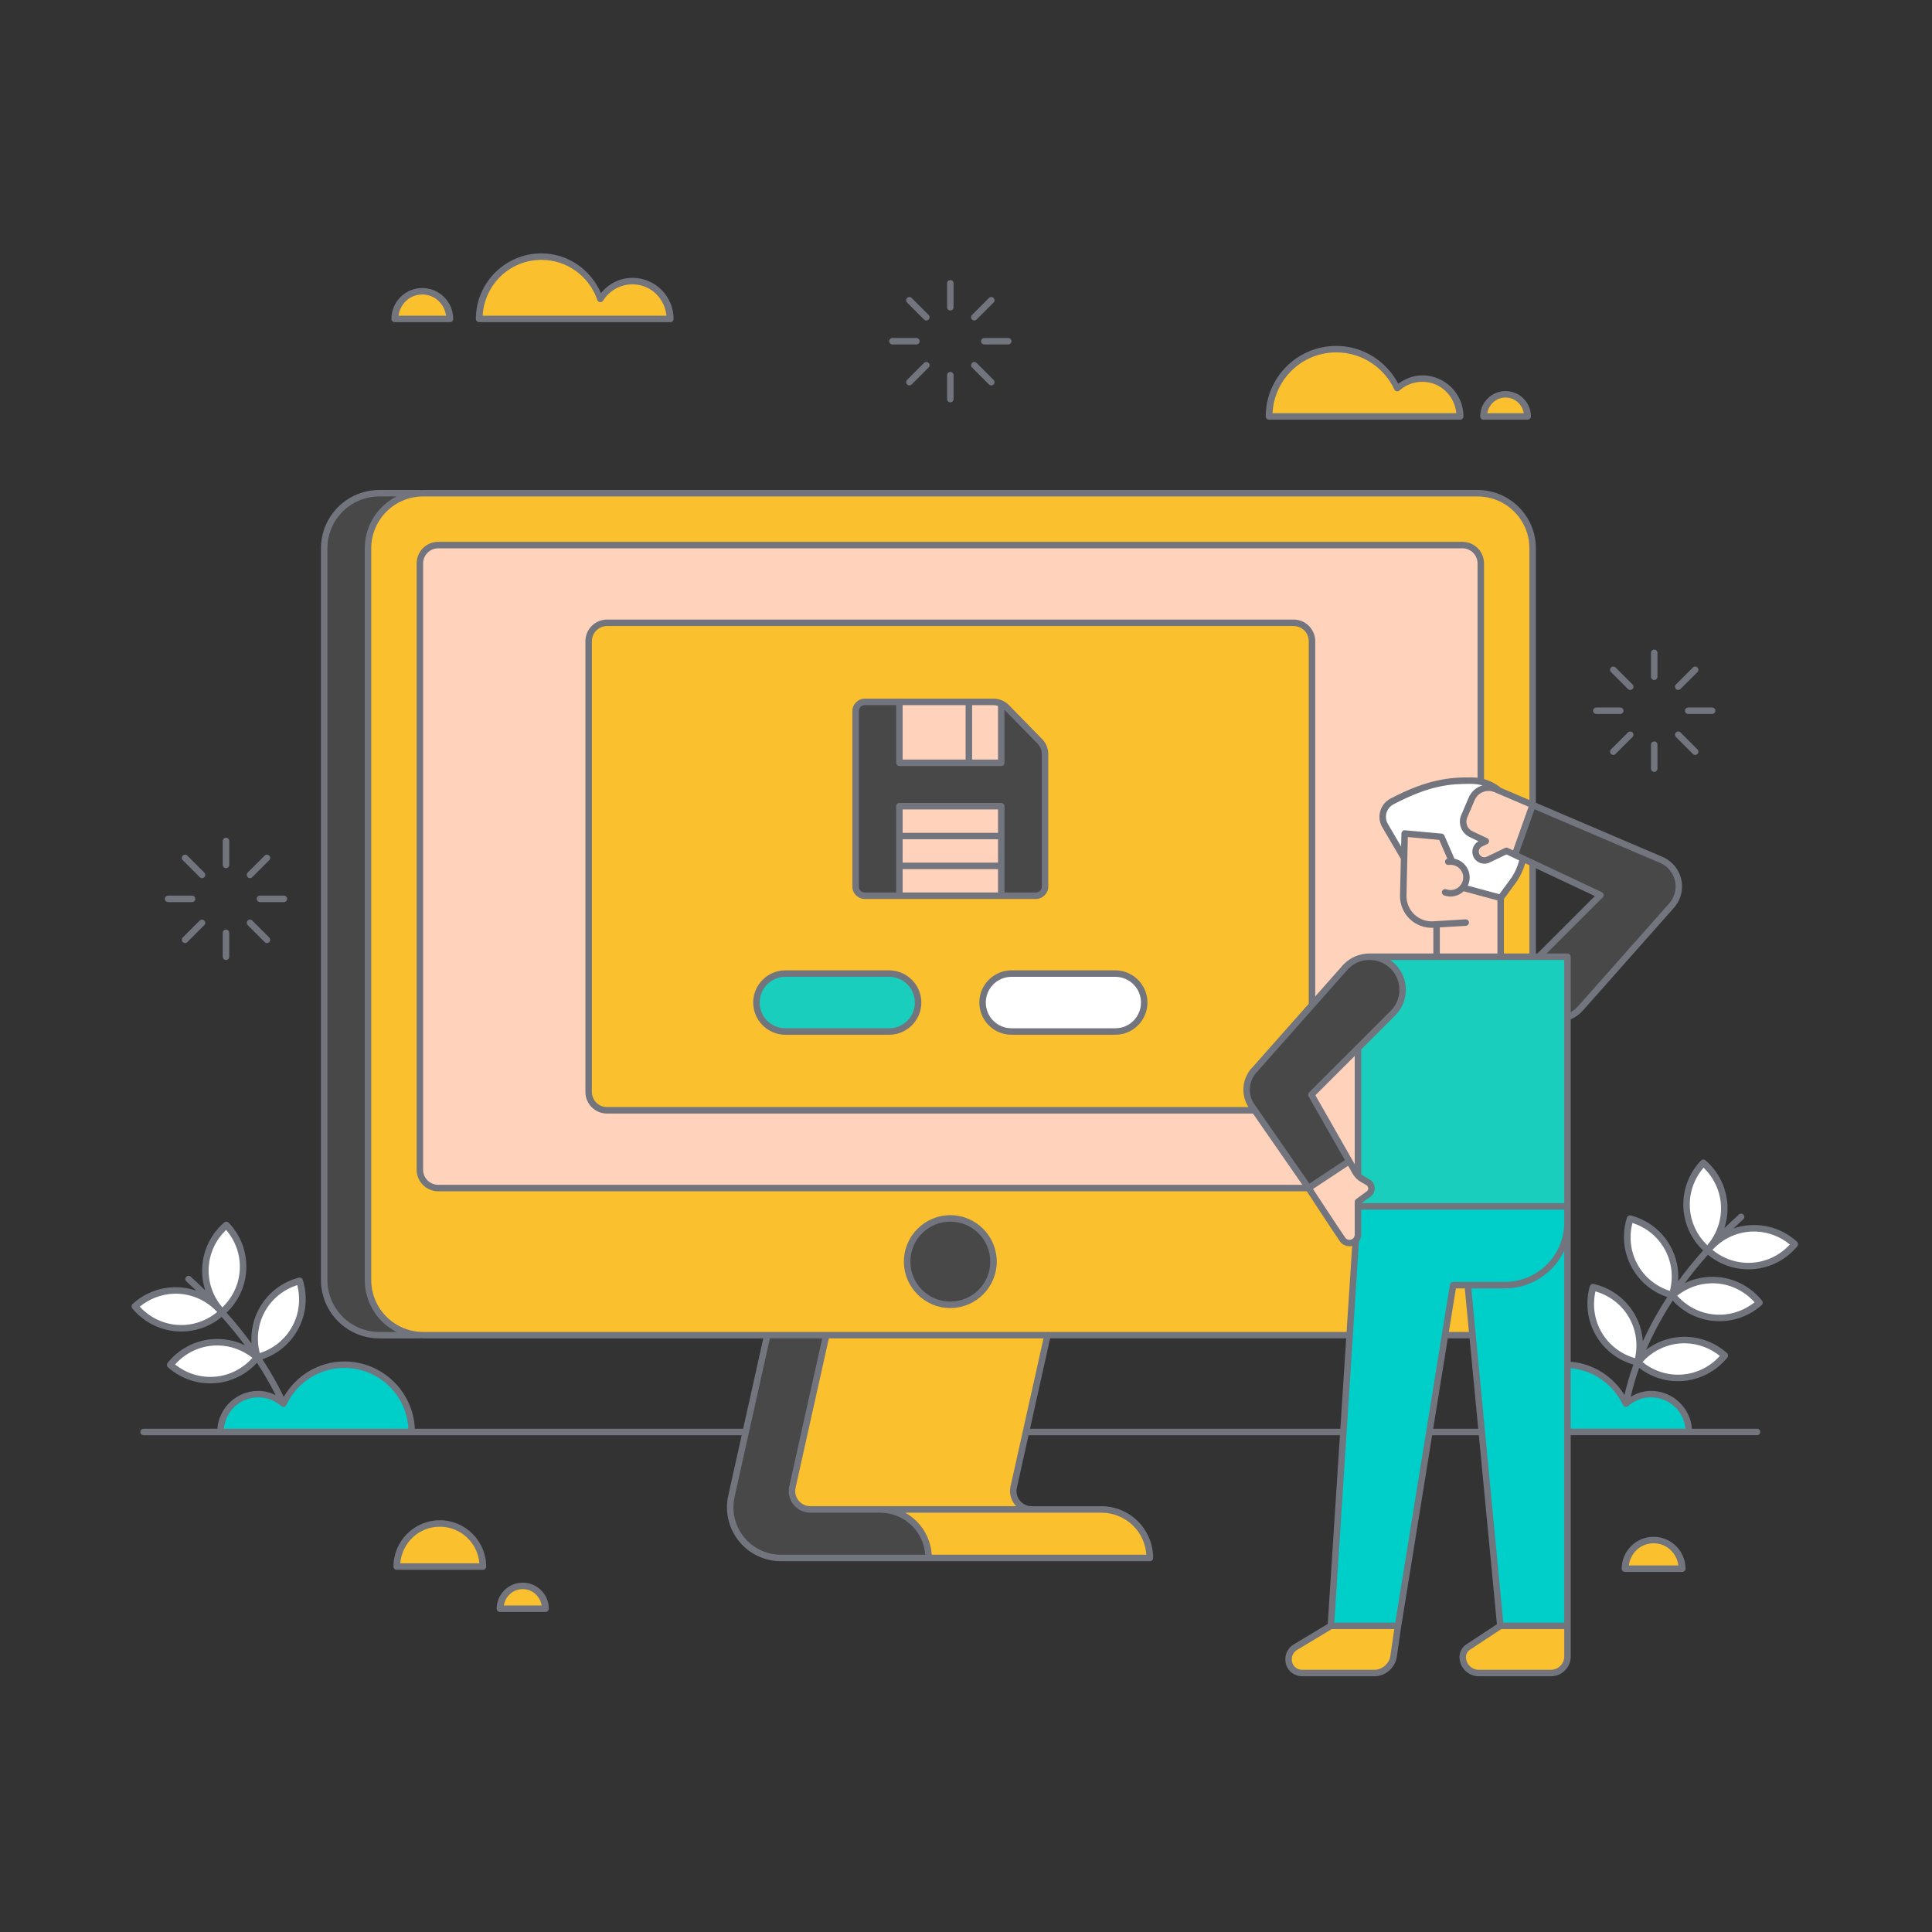 <?xml version="1.0" standalone="no"?>
<svg version="1.1" id="Layer_1_99_" xmlns="http://www.w3.org/2000/svg" xmlns:xlink="http://www.w3.org/1999/xlink" x="0px" y="0px" viewBox="0 0 595.276 595.276" enable-background="new 0 0 595.276 595.276" xml:space="preserve">
<rect x="0" y="0" width="595.276" height="595.276" fill="#333333" stroke="none"/>
<path id="color_x5F_7" fill-rule="evenodd" clip-rule="evenodd" fill="#ffffff" d="M67.252,414.055
	c4.259,0.073,8.194,1.664,11.29,4.258c-2.984,3.523-7.271,5.94-12.231,6.364c-4.96,0.423-9.593-1.233-13.132-4.197
	c2.984-3.522,7.269-5.94,12.229-6.363C66.029,414.064,66.644,414.044,67.252,414.055z M519.417,413.388
	c4.257,0.099,8.183,1.716,11.263,4.329c-3.006,3.504-7.307,5.896-12.27,6.289c-4.962,0.394-9.585-1.291-13.105-4.277
	c3.005-3.503,7.306-5.896,12.268-6.288C518.194,413.391,518.809,413.374,519.417,413.388L519.417,413.388z M491.19,397.234
	c4.469,1.158,8.509,3.966,11.045,8.25c2.537,4.283,3.058,9.176,1.926,13.651c-4.469-1.159-8.508-3.968-11.045-8.252
	C490.579,406.6,490.057,401.707,491.19,397.234z M91.954,395.289c1.271,4.438,0.899,9.346-1.504,13.705
	c-2.403,4.361-6.353,7.292-10.784,8.588c-1.27-4.438-0.901-9.344,1.502-13.704C83.571,399.519,87.524,396.585,91.954,395.289z
	 M53.517,398.114c0.608-0.021,1.223-0.01,1.843,0.033c4.678,0.322,8.771,2.435,11.776,5.579c0.181,0.196,0.369,0.394,0.547,0.589
	c-3.489,3.017-8.09,4.747-13.052,4.405c-4.966-0.342-9.291-2.691-12.333-6.163C45.352,399.914,49.26,398.258,53.517,398.114
	L53.517,398.114z M527.3,394.895c0.608-0.01,1.223,0.009,1.844,0.063c4.96,0.423,9.247,2.842,12.231,6.363
	c-3.539,2.964-8.171,4.621-13.133,4.198c-4.959-0.424-9.247-2.844-12.231-6.365C519.108,396.56,523.042,394.968,527.3,394.895z
	 M69.7,378.175c3.095,3.425,4.923,7.992,4.685,12.964c-0.237,4.973-2.492,9.348-5.899,12.462c-3.096-3.425-4.925-7.992-4.687-12.964
	C64.035,385.693,66.265,381.341,69.7,378.175z M502.6,376.131c4.43,1.296,8.381,4.228,10.784,8.588
	c2.402,4.36,2.774,9.266,1.503,13.703c-4.43-1.294-8.381-4.227-10.783-8.587C501.701,385.475,501.33,380.568,502.6,376.131
	L502.6,376.131z M541.039,378.953c4.257,0.144,8.165,1.801,11.218,4.446c-3.041,3.473-7.368,5.819-12.334,6.161
	c-4.962,0.343-9.565-1.385-13.053-4.403c0.134-0.147,0.273-0.294,0.409-0.44c3.015-3.227,7.166-5.402,11.917-5.73
	C539.816,378.944,540.431,378.933,541.039,378.953L541.039,378.953L541.039,378.953z M524.854,359.016
	c3.406,3.114,5.662,7.487,5.899,12.46c0.237,4.972-1.59,9.54-4.685,12.964c-3.407-3.113-5.663-7.487-5.901-12.459
	C519.929,367.011,521.759,362.441,524.854,359.016L524.854,359.016z M343.627,317.327h-31.961c-4.658,0-8.426-3.767-8.426-8.425
	v-0.004c0-4.658,3.767-8.424,8.426-8.424h31.961c4.657,0,8.423,3.765,8.423,8.424v0.004
	C352.05,313.56,348.284,317.327,343.627,317.327z M453.467,241.025c1.893,0.006,3.704,0.429,5.34,1.189
	c-0.045-0.001-0.09-0.008-0.135-0.008c-2.401-0.007-4.692,1.398-5.692,3.741c-0.758,1.775-1.59,3.723-2.29,5.362
	c-1.002,2.344,0.037,5.073,2.343,6.159l3.609,1.699l-0.686,0.33c-1.599,0.77-2.278,2.707-1.51,4.306
	c0.769,1.6,2.706,2.277,4.305,1.508l5.413-2.601l2.355,1.109c0.011,0.006,0.023,0.012,0.035,0.017l2.1,0.989
	c-0.523,2.284-1.493,4.487-2.943,6.457c-1.952,2.653-3.365,4.571-3.533,4.799l-10.665-2.878c0.193-0.308,0.358-0.639,0.488-0.993
	c1.025-2.786-0.41-5.892-3.196-6.918c-0.336-0.124-0.675-0.201-1.016-0.256l-3.211-7.393c-0.073-0.168-0.232-0.283-0.413-0.299
	l-11.324-1.032c-0.017-0.002-0.034-0.002-0.051-0.002c-0.268,0.003-0.487,0.221-0.493,0.487c0,0-0.094,4.187-0.131,5.806
	c-0.78-1.332-2.837-4.844-4.974-8.494c-0.672-1.147-0.842-2.519-0.47-3.794c0.373-1.277,1.252-2.344,2.435-2.951
	c0-0.001,0.001-0.001,0.002-0.002c11.413-5.964,17.716-6.377,24.307-6.338l0,0L453.467,241.025L453.467,241.025z"></path>
<path id="color_x5F_6" fill-rule="evenodd" clip-rule="evenodd" fill="#1ACEBD" d="M482.465,371.19h-63.559v-0.653
	c0.193-0.142,1.585-1.157,3.066-2.236c0.727-0.53,1.139-1.394,1.091-2.294c-0.047-0.9-0.547-1.715-1.326-2.165
	c-0.614-0.354-1.232-0.711-1.754-1.012c-0.396-0.229-0.757-0.508-1.077-0.829v-38.848l10.623-10.624
	c4.169-4.168,4.169-10.952,0-15.12c-0.891-0.892-1.907-1.582-3.07-2.13h16.094c0.053,0.009,0.108,0.009,0.162,0h19.583
	c0.054,0.009,0.108,0.009,0.162,0h9.691c0.054,0.009,0.109,0.009,0.162,0h1.703c0.057,0.01,0.114,0.01,0.17,0h8.279L482.465,371.19
	L482.465,371.19z M273.954,317.327h-31.961c-4.659,0-8.426-3.767-8.426-8.425v-0.004c0-4.658,3.766-8.424,8.426-8.424h31.961
	c4.658,0,8.423,3.765,8.423,8.424v0.004C282.377,313.56,278.612,317.327,273.954,317.327z"></path>
<path id="color_x5F_5" fill-rule="evenodd" clip-rule="evenodd" fill="#FFD2BB" d="M415.547,358.488l1.666,2.92
	c0.212,0.372,0.47,0.708,0.751,1.026c0.037,0.072,0.09,0.133,0.155,0.18c0.402,0.42,0.858,0.787,1.365,1.081
	c0.52,0.301,1.139,0.657,1.754,1.013c0.487,0.281,0.8,0.789,0.829,1.351c0.03,0.563-0.226,1.102-0.681,1.434
	c-1.581,1.153-3.273,2.385-3.273,2.385c-0.129,0.094-0.205,0.245-0.205,0.405v1.326c-0.009,0.053-0.009,0.108,0,0.162v8.618
	c0,0.93-0.604,1.746-1.492,2.021c-0.891,0.274-1.85-0.062-2.372-0.831c-2.802-4.115-9.701-14.667-10.17-15.383L415.547,358.488
	L415.547,358.488z M402.228,365.553H135.027c-1.368,0-2.682-0.541-3.65-1.51c0,0,0-0.001,0-0.002
	c-0.969-0.968-1.512-2.279-1.512-3.65V173.605c0-1.368,0.542-2.68,1.512-3.65c0.968-0.968,2.281-1.511,3.65-1.511h315.561
	c1.37,0,2.684,0.543,3.653,1.511c0.968,0.97,1.511,2.281,1.511,3.65v66.623c-0.744-0.127-1.505-0.199-2.28-0.202
	c-6.639-0.039-13.244,0.425-24.776,6.451c-1.425,0.733-2.486,2.023-2.934,3.561c-0.447,1.539-0.243,3.195,0.567,4.578
	c2.489,4.251,5.712,9.754,5.792,9.892c-0.088,3.902-0.145,6.426-0.258,11.392c-0.058,2.591,0.973,5.088,2.839,6.885
	c1.867,1.797,4.4,2.732,6.985,2.575c0.001,0,0.002,0,0.002,0c0.262-0.016,0.191-0.012,0.445-0.027v8.946h-20.039
	c-0.024-0.001-0.048,0.001-0.072,0.004c-0.018,0-0.037-0.002-0.055-0.002c-2.738,0-5.475,1.043-7.559,3.127
	c-0.315,0.314-0.606,0.642-0.872,0.983l-8.792,9.929V197.557c0-1.635-0.651-3.203-1.807-4.358c-1.155-1.156-2.723-1.805-4.358-1.805
	H187.034c-1.633,0-3.2,0.649-4.356,1.805c-1.157,1.155-1.805,2.724-1.805,4.358v138.886c0,1.633,0.648,3.2,1.805,4.356
	c1.156,1.157,2.723,1.805,4.356,1.805h199.284L402.228,365.553L402.228,365.553z M417.908,324.151v36.464l-1.756-3.082
	c-0.001-0.001-0.001-0.003-0.002-0.004c-0.008-0.015-0.016-0.029-0.025-0.043l-11.453-20.101L417.908,324.151z M461.879,294.279
	h-18.746v-9.007c4.508-0.274,8.486-0.516,8.486-0.516c0.266-0.011,0.479-0.233,0.479-0.499c0-0.274-0.226-0.499-0.499-0.499
	c-0.014,0-0.027,0.001-0.041,0.002c0,0-4.02,0.243-8.883,0.538c-0.017-0.002-0.033-0.002-0.049-0.002
	c-0.034,0-0.067,0.004-0.1,0.011c-0.496,0.031-0.371,0.023-0.897,0.055c-2.308,0.14-4.569-0.692-6.234-2.296
	c-1.666-1.603-2.584-3.829-2.532-6.141c0.113-5.01,0.175-7.737,0.259-11.49c0-0.002,0-0.004,0-0.006
	c0.001-0.015,0.002-0.03,0.002-0.045c0-0.004,0-0.008,0-0.012l0.158-7.014l0,0l0,0l0,0l10.499,0.956l2.891,6.662
	c-0.166,0.009-0.331,0.017-0.494,0.041c-0.245,0.035-0.428,0.247-0.428,0.494c0,0.274,0.226,0.499,0.5,0.499
	c0.024,0,0.047-0.001,0.071-0.005c0.345-0.05,0.696-0.058,1.05-0.023c0.012,0.002,0.024,0.003,0.037,0.004h0.002
	c0.352,0.038,0.704,0.118,1.052,0.246c2.278,0.838,3.441,3.357,2.602,5.635c-0.838,2.278-3.356,3.441-5.634,2.603
	c-0.055-0.02-0.113-0.031-0.172-0.031c-0.275,0-0.5,0.226-0.5,0.5c0,0.209,0.131,0.397,0.328,0.468
	c2.074,0.764,4.326,0.159,5.764-1.349l11.032,2.976L461.879,294.279L461.879,294.279z M308.002,275.487h-30.387v-8.195h30.387
	V275.487z M308.002,266.293h-30.387v-8.197h30.387V266.293z M458.664,243.202c0.671,0.003,1.352,0.137,2.01,0.417
	c0.306,0.131,0.75,0.32,1.052,0.448c0,0.001,0.001,0.002,0.002,0.002c0.034,0.019,0.07,0.034,0.107,0.045
	c2.802,1.197,5.521,2.36,9.77,4.175l-5.125,14.406l-2.107-0.991c-0.136-0.065-0.294-0.065-0.428,0l-5.626,2.706
	c-1.112,0.534-2.436,0.071-2.971-1.042c-0.534-1.112-0.07-2.436,1.042-2.971l1.633-0.786c0.172-0.084,0.282-0.259,0.282-0.449
	c0-0.193-0.112-0.37-0.286-0.452l-4.559-2.147c-1.829-0.862-2.645-3.002-1.851-4.861c0.7-1.639,1.532-3.588,2.29-5.362
	c0.001,0,0.001,0,0.002,0C454.74,244.369,456.653,243.194,458.664,243.202L458.664,243.202L458.664,243.202z M308.002,257.097
	h-30.387v-8.195h30.387V257.097z M298.019,234.53h-20.403v-17.766h20.403V234.53z M308.002,234.53h-8.985v-17.766h7.1
	c0.652,0,1.289,0.128,1.885,0.362V234.53z"></path>
<path id="color_x5F_4" fill-rule="evenodd" clip-rule="evenodd" fill="#00CEC9" d="M430.326,500.444h-19.739l3.819-59.118
	c0.014-0.056,0.018-0.115,0.012-0.173l1.916-29.654c0.014-0.058,0.018-0.118,0.011-0.178l1.873-28.994
	c0.431-0.539,0.689-1.215,0.689-1.939v-8.201h63.559v4.475c0,10.397-8.418,18.813-18.814,18.813h-11.354
	c-0.024-0.004-0.049-0.006-0.074-0.006c-0.021,0.001-0.041,0.003-0.062,0.006h-4.433c-0.245,0-0.455,0.18-0.493,0.421l-2.479,15.335
	c-0.017,0.051-0.026,0.104-0.026,0.158l-4.797,29.657c-0.02,0.057-0.03,0.117-0.029,0.178L430.326,500.444L430.326,500.444z
	 M482.465,500.444h-19.743l-5.661-59.19c0,0,0-0.001,0-0.002c0.005-0.058-0.001-0.116-0.016-0.172l-2.838-29.669
	c0.003-0.05-0.002-0.101-0.014-0.15l-1.414-14.787h10.872c8.775,0,16.213-5.72,18.814-13.629l0,0v58.286
	c-0.008,0.054-0.008,0.109,0,0.162L482.465,500.444L482.465,500.444z M126.336,440.712H68.442
	c0.264-5.933,5.143-10.665,11.14-10.665c2.83,0,5.406,1.053,7.372,2.789c0.095,0.102,0.228,0.161,0.368,0.161
	c0.236,0,0.441-0.168,0.489-0.4c3.225-6.838,10.168-11.585,18.304-11.617C117.12,420.98,126.071,429.771,126.336,440.712z
	 M519.837,440.712h-36.372l-0.001-19.679c7.568,0.483,14.009,5.12,17.052,11.66c0.082,0.176,0.259,0.289,0.452,0.289
	c0.11,0,0.217-0.037,0.305-0.104c0.001-0.001,0.002-0.002,0.004-0.004c0.008-0.006,0.015-0.012,0.023-0.019
	c1.969-1.747,4.556-2.808,7.395-2.808C514.695,430.047,519.573,434.779,519.837,440.712z"></path>
<path id="color_x5F_3" fill-rule="evenodd" clip-rule="evenodd" fill="#484848" d="M253.956,411.882
	c-0.128,0.577-4.975,22.333-10.289,46.194c-0.406,1.825,0.036,3.736,1.206,5.195c1.169,1.458,2.937,2.308,4.806,2.308h21.49
	c3.832,0,7.51,1.523,10.22,4.233c2.593,2.593,4.082,6.071,4.208,9.722h-44.996c-4.585,0-8.925-2.08-11.794-5.659
	c-2.87-3.579-3.958-8.266-2.961-12.744c2.336-10.487,2.559-11.492,4.393-19.724c0.025-0.057,0.039-0.118,0.041-0.18
	c2.718-12.201,6.487-29.13,6.535-29.345L253.956,411.882L253.956,411.882z M124.611,410.883h-7.739
	c-4.373,0-8.566-1.738-11.658-4.83c-3.092-3.092-4.829-7.285-4.829-11.658V168.951c0-4.373,1.737-8.567,4.829-11.659
	c3.073-3.073,7.235-4.808,11.658-4.828h7.734c-2.458,0.859-4.722,2.246-6.598,4.121c-3.28,3.28-5.123,7.729-5.123,12.366v225.445
	c0,4.637,1.843,9.084,5.123,12.364C119.885,408.637,122.152,410.023,124.611,410.883z M292.81,375.914
	c7.077,0,12.802,5.727,12.802,12.805c0,7.077-5.725,12.804-12.802,12.804s-12.805-5.727-12.805-12.804
	C280.004,381.641,285.732,375.914,292.81,375.914z M421.969,295.274c2.481,0,4.962,0.947,6.855,2.841
	c3.786,3.785,3.786,9.922,0,13.707l-10.715,10.716c-0.039,0.029-0.073,0.063-0.102,0.101l-14.311,14.311
	c-0.158,0.159-0.192,0.405-0.082,0.599l11.437,20.07l-11.738,7.751l-16.288-23.497c-0.02-0.038-0.045-0.073-0.074-0.105
	l-0.634-0.915c-0.005-0.006-0.009-0.012-0.014-0.018c-2.576-3.395-2.176-8.113,0.761-11.036c0.008-0.007,0.016-0.015,0.023-0.023
	l17.487-19.752c0.032-0.028,0.06-0.06,0.084-0.095l9.648-10.899c0.007-0.008,0.014-0.016,0.02-0.024
	c0.241-0.309,0.503-0.607,0.788-0.891C417.007,296.221,419.489,295.274,421.969,295.274L421.969,295.274L421.969,295.274z
	 M472.524,248.682c16.372,6.993,39.134,16.717,39.134,16.717c4.272,1.824,6.254,6.762,4.431,11.034
	c-0.388,0.906-0.915,1.708-1.545,2.393c-0.002,0.003-0.004,0.005-0.006,0.008l-27.908,31.495c-0.911,1.029-1.996,1.801-3.166,2.345
	v-17.894c0-0.274-0.225-0.499-0.499-0.499h-7.647l18.15-18.134c0.094-0.094,0.147-0.221,0.147-0.354
	c0-0.194-0.113-0.371-0.288-0.452l-20.82-9.806c-0.043-0.028-0.089-0.049-0.137-0.063l-2.851-1.343
	c-0.043-0.03-0.091-0.052-0.142-0.067l-1.99-0.936L472.524,248.682L472.524,248.682z M276.617,275.487h-10.16
	c-1.293,0-2.331-1.038-2.331-2.331v-54.059c0-1.261,0.987-2.28,2.331-2.333h10.16v18.266c0,0.274,0.226,0.499,0.499,0.499h31.386
	c0.274,0,0.499-0.226,0.499-0.499v-17.384c0.289,0.195,0.561,0.419,0.809,0.673c2.612,2.672,7.634,7.811,10.211,10.448
	c0.944,0.966,1.471,2.26,1.471,3.609v40.78c0,1.293-1.037,2.331-2.331,2.331h-10.16v-8.615c0.008-0.053,0.008-0.108,0-0.162v-9.034
	c0.008-0.053,0.008-0.108,0-0.162v-9.112c0-0.274-0.226-0.499-0.499-0.499h-31.386c-0.275,0-0.499,0.226-0.499,0.499v9.114
	c-0.009,0.054-0.009,0.109,0,0.162v9.034c-0.009,0.054-0.009,0.109,0,0.162L276.617,275.487L276.617,275.487z"></path>
<path id="color_x5F_2" fill-rule="evenodd" clip-rule="evenodd" fill="#FBC02D" d="M423.543,514.984h-22.248
	c-1.177,0-2.209-0.461-2.9-1.27c-0.692-0.81-0.997-1.915-0.826-3.096c0.155-1.06,0.847-2.084,1.84-2.682
	c3.461-2.083,10.625-6.396,10.784-6.492h19.98c-0.084,0.575-0.716,4.936-1.287,8.874c-0.178,1.224-0.843,2.417-1.852,3.296
	C426.026,514.494,424.762,514.983,423.543,514.984L423.543,514.984z M477.872,514.984h-22.25c-1.178,0-2.305-0.468-3.137-1.299
	c-0.832-0.833-1.299-1.96-1.299-3.137v-0.002c0-1.055,0.529-2.039,1.41-2.62c3.148-2.077,9.628-6.354,9.81-6.474
	c0.008-0.003,0.016-0.005,0.024-0.008l0,0h20.036v8.946c0,1.22-0.484,2.387-1.345,3.248
	C480.257,514.499,479.091,514.983,477.872,514.984L477.872,514.984z M167.497,495.172h-12.873c0.271-3.37,3.001-6.038,6.436-6.038
	C164.496,489.134,167.23,491.805,167.497,495.172z M517.731,482.837h-16.468c0.274-4.338,3.767-7.794,8.234-7.836
	C513.926,475,517.46,478.477,517.731,482.837z M148.251,482.19H122.78c0.274-6.801,5.799-12.238,12.735-12.286
	C142.406,469.903,147.983,475.364,148.251,482.19z M353.755,479.534h-67.16c-0.127-3.916-1.72-7.649-4.501-10.428
	c-1.552-1.552-3.408-2.727-5.506-3.527h62.761c3.833,0,7.511,1.523,10.221,4.233C352.161,472.403,353.628,475.883,353.755,479.534z
	 M314.507,464.58h-64.829c-1.567,0-3.046-0.711-4.026-1.934s-1.353-2.823-1.013-4.352c5.339-23.974,10.257-46.04,10.339-46.413l0,0
	h67.158c-0.101,0.455-3.635,16.323-6.49,29.141c-0.001,0-0.001,0.001-0.002,0.002c-0.021,0.052-0.033,0.108-0.035,0.164
	c-1.657,7.438-2.279,10.225-3.763,16.887c-0.407,1.825,0.038,3.736,1.208,5.195C313.47,463.789,313.963,464.226,314.507,464.58z
	 M453.152,410.883h-7.329l2.331-14.408h3.621L453.152,410.883z M236.341,410.883H130.372c-4.374,0-8.567-1.738-11.658-4.83
	c-3.092-3.092-4.83-7.285-4.83-11.658V168.951c0-4.373,1.738-8.567,4.83-11.659c3.091-3.092,7.284-4.828,11.658-4.828h324.873
	c4.372,0,8.567,1.736,11.659,4.828c3.093,3.092,4.828,7.286,4.828,11.659v78.308c-4.059-1.735-6.787-2.9-9.515-4.066
	c-1.576-1.303-3.442-2.249-5.466-2.752v-66.836c0-1.633-0.649-3.199-1.804-4.356c-1.156-1.155-2.724-1.804-4.359-1.804H135.027
	c-1.634,0-3.201,0.649-4.356,1.804c-1.157,1.157-1.805,2.723-1.805,4.356v186.787c0,1.634,0.648,3.203,1.805,4.358
	c1.155,1.156,2.722,1.803,4.356,1.803h267.885c0.265,0.405,7.443,11.383,10.305,15.589c0.768,1.128,2.185,1.624,3.491,1.223
	c0,0,0.001,0,0.002,0c0.157-0.049,0.308-0.11,0.452-0.181l-1.791,27.7h-92.453c-0.099-0.032-0.205-0.032-0.304,0h-67.958
	c-0.025-0.004-0.05-0.006-0.075-0.006s-0.05,0.002-0.076,0.006h-18.015c-0.024-0.004-0.049-0.006-0.074-0.006
	C236.392,410.877,236.366,410.879,236.341,410.883L236.341,410.883z M292.81,374.915c-7.618,0-13.804,6.186-13.804,13.804
	c0,7.617,6.186,13.803,13.804,13.803c7.617,0,13.801-6.186,13.801-13.803C306.611,381.101,300.427,374.915,292.81,374.915z
	 M385.625,341.604H187.033c-1.368,0-2.682-0.543-3.65-1.512c-0.969-0.968-1.512-2.281-1.512-3.65V197.557
	c0-1.37,0.543-2.682,1.512-3.65c0-0.001,0-0.002,0-0.002c0.969-0.969,2.281-1.512,3.65-1.512l0,0h211.548
	c1.37,0,2.684,0.543,3.652,1.512c0.969,0.968,1.514,2.281,1.514,3.652V309.45l-17.409,19.662c-3.266,3.271-3.7,8.541-0.833,12.323
	l0.002,0.002L385.625,341.604L385.625,341.604z M343.627,299.476h-31.961c-5.199,0-9.425,4.224-9.425,9.423v0.004
	c0,5.198,4.226,9.424,9.425,9.424h31.961c5.198,0,9.422-4.226,9.422-9.424v-0.004C353.049,303.7,348.825,299.476,343.627,299.476z
	 M273.954,299.476h-31.961c-5.199,0-9.425,4.225-9.425,9.423v0.004c0,5.198,4.226,9.424,9.425,9.424h31.961
	c5.198,0,9.422-4.226,9.422-9.424v-0.004C283.375,303.7,279.151,299.476,273.954,299.476z M471.732,294.279h-8.854v-17.464
	c0.084-0.114,1.629-2.211,3.639-4.943c1.47-1.999,2.484-4.225,3.07-6.609l2.145,1.011L471.732,294.279L471.732,294.279z
	 M298.436,215.766H277.19c-0.027-0.005-0.054-0.007-0.082-0.006c-0.021,0-0.042,0.002-0.062,0.006h-10.589
	c-1.833,0-3.33,1.497-3.33,3.332v54.059c0,1.833,1.497,3.329,3.33,3.33h10.579c0.054,0.008,0.108,0.008,0.162,0h31.224
	c0.053,0.008,0.108,0.008,0.162,0h10.577c1.834,0,3.33-1.497,3.33-3.33v-40.781c0-1.609-0.63-3.155-1.756-4.307
	c-2.577-2.637-7.599-7.777-10.211-10.448c-1.159-1.188-2.749-1.856-4.407-1.856h-7.52c-0.029-0.005-0.059-0.008-0.088-0.008v0.001
	C298.485,215.758,298.46,215.761,298.436,215.766L298.436,215.766z M470.098,127.81h-12.44c0.27-3.25,2.904-5.821,6.218-5.821
	C467.195,121.989,469.831,124.562,470.098,127.81L470.098,127.81z M449.312,127.81h-57.78c0.272-10.909,9.137-19.69,20.183-19.734
	c8.127,0,15.136,4.799,18.353,11.713c0.081,0.176,0.259,0.289,0.452,0.289c0.122,0,0.24-0.044,0.332-0.125
	c1.97-1.748,4.555-2.808,7.395-2.808C444.239,117.144,449.037,121.888,449.312,127.81z M205.944,97.768h-57.78
	c0.272-10.089,8.493-18.199,18.645-18.199c8.221,0,15.202,5.314,17.701,12.686c0.069,0.203,0.26,0.34,0.473,0.34
	c0.172,0,0.333-0.089,0.423-0.236c1.969-3.154,5.473-5.258,9.471-5.258C200.868,87.101,205.666,91.841,205.944,97.768
	L205.944,97.768z M138.039,97.768h-15.852c0.271-4.191,3.668-7.53,7.925-7.53C134.369,90.238,137.764,93.573,138.039,97.768z"></path>
<path id="color_1_1_" fill="#72747e" d="M166.81,78.071c-11.134,0-20.193,9.061-20.193,20.196c0,0.547,0.45,0.999,0.999,0.999h58.93
	c0.547,0,0.999-0.451,0.999-0.999c0-0.001,0-0.001,0-0.002c-0.003-6.983-5.689-12.663-12.665-12.663
	c-3.939,0-7.396,1.871-9.717,4.701C182.052,83.161,175.085,78.071,166.81,78.071z M166.81,80.069
	c8.005,0,14.796,5.173,17.229,12.346c0.138,0.405,0.519,0.678,0.946,0.678c0.345,0,0.665-0.178,0.847-0.469
	c1.88-3.012,5.226-5.023,9.048-5.023c5.54,0,9.937,4.261,10.465,9.668h-19.339h-37.291C149.243,87.688,157.099,80.069,166.81,80.069
	L166.81,80.069z M292.794,86.292c-0.547,0.008-0.991,0.464-0.983,1.012v7.355c0,0.004,0,0.009,0,0.014
	c0,0.547,0.45,0.999,0.999,0.999c0.547,0,0.999-0.451,0.999-0.999c0-0.005,0-0.01,0-0.014v-7.355c0-0.004,0-0.009,0-0.013
	c0-0.548-0.451-1-0.999-1C292.804,86.291,292.799,86.292,292.794,86.292z M130.113,88.74c-5.246,0-9.525,4.28-9.525,9.527
	c0,0.547,0.45,0.999,0.999,0.999h17.053c0.548,0,0.999-0.451,0.999-0.999c0-0.001,0-0.001,0-0.002
	C139.634,93.015,135.356,88.74,130.113,88.74z M130.113,90.738c3.809,0,6.819,2.858,7.327,6.531h-14.654
	C123.292,93.598,126.302,90.738,130.113,90.738z M280.192,91.518c-0.547,0.001-0.997,0.451-0.997,0.999
	c0,0.27,0.109,0.528,0.303,0.716l5.201,5.201c0.188,0.196,0.448,0.307,0.72,0.307c0.548,0,0.999-0.45,0.999-0.999
	c0-0.272-0.111-0.532-0.307-0.72l-5.201-5.201C280.722,91.627,280.462,91.518,280.192,91.518L280.192,91.518z M305.394,91.518
	c-0.259,0.008-0.505,0.116-0.686,0.303l-5.199,5.201c-0.197,0.188-0.308,0.448-0.308,0.72c0,0.548,0.451,0.999,0.999,0.999
	c0.273,0,0.532-0.111,0.721-0.307l5.199-5.201c0.193-0.188,0.303-0.446,0.303-0.716c0-0.548-0.451-0.999-0.999-0.999
	C305.413,91.518,305.404,91.518,305.394,91.518L305.394,91.518z M274.982,104.133c-0.005,0-0.009,0-0.014,0
	c-0.548,0-0.999,0.45-0.999,0.999c0,0.548,0.45,0.999,0.999,0.999c0.005,0,0.009,0,0.014,0h7.354c0.005,0,0.01,0,0.014,0
	c0.548,0,1-0.45,1-0.999c0-0.548-0.451-0.999-1-0.999c-0.004,0-0.009,0-0.014,0H274.982z M303.281,104.133c-0.005,0-0.009,0-0.014,0
	c-0.548,0-0.999,0.45-0.999,0.999c0,0.548,0.45,0.999,0.999,0.999c0.005,0,0.009,0,0.014,0h7.354c0.005,0,0.01,0,0.014,0
	c0.548,0,1-0.45,1-0.999c0-0.548-0.451-0.999-1-0.999c-0.004,0-0.009,0-0.014,0H303.281z M411.715,106.577
	c-11.983,0-21.731,9.748-21.731,21.732c0,0.548,0.45,0.999,0.999,0.999h58.93c0.547,0,0.999-0.45,0.999-0.999
	c0-6.978-5.686-12.663-12.665-12.663c-2.805,0-5.318,1.04-7.419,2.591C427.183,111.346,420.04,106.577,411.715,106.577
	L411.715,106.577z M411.715,108.575c7.931,0,14.764,4.682,17.9,11.424c0.164,0.352,0.518,0.577,0.906,0.577
	c0.245,0,0.48-0.09,0.663-0.252c1.882-1.67,4.349-2.681,7.063-2.681c5.543,0,9.939,4.264,10.465,9.666h-56.63
	C392.613,116.882,401.155,108.575,411.715,108.575z M285.385,111.528c-0.26,0.008-0.505,0.117-0.686,0.303l-5.201,5.199
	c-0.188,0.188-0.294,0.442-0.294,0.707c0,0.548,0.451,1,0.999,1c0.266,0,0.519-0.106,0.707-0.293l5.201-5.201
	c0.193-0.188,0.303-0.446,0.303-0.716c0-0.548-0.451-0.999-0.999-0.999C285.405,111.528,285.395,111.528,285.385,111.528z
	 M300.203,111.528c-0.547,0.001-0.997,0.451-0.997,0.999c0,0.27,0.109,0.528,0.303,0.716l5.199,5.201
	c0.188,0.196,0.448,0.308,0.72,0.308c0.548,0,0.999-0.451,0.999-1c0-0.272-0.111-0.532-0.307-0.72l-5.199-5.201
	C300.732,111.637,300.474,111.528,300.203,111.528L300.203,111.528z M292.794,114.592c-0.547,0.008-0.991,0.464-0.983,1.012v7.355
	c0,0.004,0,0.009,0,0.014c0,0.547,0.45,0.999,0.999,0.999c0.547,0,0.999-0.451,0.999-0.999c0-0.005,0-0.01,0-0.014v-7.355
	c0-0.004,0-0.009,0-0.013c0-0.548-0.451-1-0.999-1C292.804,114.591,292.799,114.592,292.794,114.592z M463.877,120.49
	c-4.302,0-7.814,3.512-7.818,7.818c0,0.548,0.45,0.999,0.999,0.999h13.641c0.548,0,0.999-0.45,0.999-0.999
	C471.697,124.004,468.183,120.49,463.877,120.49z M463.877,122.488c2.871,0,5.135,2.096,5.622,4.822h-11.242
	C458.747,124.582,461.01,122.488,463.877,122.488z M116.873,150.965c-4.77,0-9.345,1.895-12.717,5.267
	c-3.373,3.373-5.27,7.949-5.27,12.719v225.445c0,4.769,1.897,9.344,5.27,12.718c3.372,3.372,7.947,5.269,12.717,5.269h12.493
	c0.094,0.001,0.187-0.011,0.277-0.035c0.244,0.01,0.485,0.035,0.73,0.035h104.797c-0.141,0.631-3.662,16.437-6.199,27.831H127.821
	c-0.524-11.52-10.059-20.731-21.706-20.731c-8.017,0-14.932,4.429-18.688,10.911c-1.793-3.712-3.958-7.592-6.568-11.589
	c4.483-1.511,8.445-4.624,10.905-9.087c2.697-4.892,3.08-10.453,1.509-15.395c-0.136-0.426-0.541-0.711-0.989-0.694
	c-0.073,0.002-0.146,0.012-0.217,0.031c-5.017,1.311-9.512,4.604-12.209,9.496c-1.883,3.415-2.614,7.153-2.364,10.782
	c-2.273-3.114-4.828-6.285-7.687-9.49c3.521-3.354,5.826-8.002,6.075-13.234c0.267-5.58-1.839-10.741-5.424-14.486
	c-0.187-0.195-0.444-0.307-0.714-0.309c-0.242-0.002-0.476,0.084-0.659,0.242c-3.927,3.387-6.515,8.325-6.781,13.905
	c-0.117,2.448,0.223,4.814,0.944,7.017c-1.431-1.402-2.909-2.806-4.468-4.212c-0.197-0.184-0.46-0.281-0.729-0.268
	c-0.529,0.026-0.951,0.468-0.951,0.998c0,0.289,0.125,0.562,0.342,0.752c1.038,0.937,2.037,1.872,3.016,2.806
	c-1.58-0.54-3.254-0.885-4.996-1.005c-5.573-0.384-10.777,1.61-14.597,5.117c-0.391,0.357-0.432,0.966-0.096,1.373
	c3.303,3.997,8.185,6.688,13.758,7.071c5.196,0.359,10.056-1.37,13.788-4.444c2.632,2.95,5.006,5.87,7.128,8.737
	c-3.06-1.477-6.537-2.192-10.162-1.883c-5.566,0.475-10.402,3.246-13.639,7.298c-0.33,0.412-0.278,1.019,0.117,1.369
	c3.877,3.443,9.113,5.352,14.679,4.877c0.001,0,0.002,0,0.002,0c5.082-0.435,9.539-2.796,12.743-6.283
	c2.243,3.434,4.147,6.775,5.764,9.993c-1.622-0.823-3.421-1.33-5.364-1.33c-6.64,0-12.099,5.152-12.614,11.664H44.26
	c-0.005,0-0.009,0-0.014,0c-0.548,0-0.999,0.45-0.999,0.999s0.45,0.999,0.999,0.999c0.005,0,0.009,0,0.014,0H67.75
	c0.108,0.018,0.218,0.018,0.326,0h58.607c0.107,0.018,0.216,0.018,0.324,0h101.519c-1.77,7.947-1.941,8.708-4.143,18.594
	c-1.096,4.921,0.103,10.075,3.256,14.007c3.152,3.932,7.922,6.22,12.962,6.22h45.353c0.11,0.019,0.223,0.019,0.332,0h68.019
	c0.548,0,0.999-0.45,0.999-0.999v-0.002c0-4.231-1.682-8.288-4.674-11.279c-2.99-2.99-7.049-4.671-11.279-4.671h-12.565h-8.922
	c-1.416,0-2.753-0.644-3.639-1.748c-0.885-1.105-1.22-2.549-0.913-3.931c1.423-6.388,2.011-9.022,3.607-16.191h95.93l-3.756,58.148
	c-0.566,0.341-7.099,4.273-10.454,6.293c-1.37,0.824-2.325,2.202-2.55,3.749c0,0,0,0.001,0,0.002
	c-0.005,0.034-0.009,0.07-0.01,0.105c-0.194,1.53,0.211,3.046,1.179,4.179c0.99,1.157,2.466,1.794,4.04,1.794h22.248
	c1.615,0,3.209-0.632,4.475-1.738l0.002-0.002c1.266-1.106,2.113-2.604,2.347-4.21c0.607-4.183,1.367-9.411,1.369-9.428
	l9.525-58.893h14.388l5.569,58.232c-0.622,0.41-6.416,4.232-9.448,6.232c-1.3,0.858-2.083,2.313-2.083,3.87v0.002
	c0,1.573,0.625,3.083,1.738,4.196c1.113,1.112,2.622,1.738,4.196,1.738h22.251c1.615,0,3.164-0.641,4.307-1.785
	c1.142-1.142,1.785-2.692,1.785-4.307v-9.445V442.21h36.232c0.107,0.018,0.216,0.018,0.324,0h20.838c0.005,0,0.01,0,0.014,0
	c0.548,0,0.999-0.45,0.999-0.999s-0.45-0.999-0.999-0.999c-0.004,0-0.009,0-0.014,0h-20.048
	c-0.513-6.512-5.973-11.664-12.614-11.664c-2.303,0-4.406,0.71-6.248,1.821c0.623-2.744,1.464-5.725,2.579-8.905
	c3.717,2.868,8.464,4.436,13.504,4.036c5.569-0.441,10.422-3.183,13.684-7.214c0.333-0.411,0.284-1.018-0.11-1.371
	c-3.856-3.468-9.079-5.41-14.648-4.969c-3.855,0.306-7.354,1.734-10.234,3.909c2.036-4.744,4.694-9.818,8.156-15.12
	c3.203,3.483,7.658,5.841,12.735,6.275c5.567,0.475,10.804-1.435,14.682-4.879c0.395-0.351,0.445-0.957,0.117-1.369
	c-3.237-4.051-8.074-6.823-13.64-7.298c-3.624-0.31-7.1,0.406-10.161,1.883c2.122-2.869,4.49-5.787,7.123-8.739
	c3.732,3.076,8.595,4.805,13.792,4.446c5.573-0.384,10.455-3.073,13.758-7.071c0.337-0.408,0.294-1.014-0.095-1.371
	c-3.821-3.506-9.024-5.502-14.597-5.119c-1.742,0.12-3.417,0.465-4.996,1.005c0.979-0.934,1.977-1.869,3.013-2.805
	c0.217-0.19,0.341-0.464,0.341-0.752c0-0.539-0.437-0.986-0.977-0.998c-0.26-0.006-0.511,0.09-0.702,0.267
	c-1.55,1.4-3.036,2.798-4.461,4.192c0.715-2.196,1.054-4.557,0.938-6.997c-0.266-5.581-2.853-10.517-6.779-13.903
	c-0.178-0.155-0.405-0.241-0.64-0.244c-0.276-0.004-0.542,0.108-0.733,0.308c-3.587,3.745-5.693,8.906-5.427,14.486
	c0.251,5.231,2.555,9.879,6.075,13.232c-2.856,3.204-5.412,6.372-7.684,9.484c0.248-3.626-0.483-7.36-2.364-10.772
	c-2.697-4.892-7.194-8.186-12.212-9.498c-0.096-0.025-0.197-0.035-0.297-0.031c-0.417,0.019-0.78,0.298-0.907,0.696
	c-1.569,4.943-1.187,10.503,1.51,15.395c2.462,4.468,6.43,7.582,10.919,9.091c-3.084,4.724-5.567,9.291-7.528,13.604
	c-0.215-2.924-1.065-5.844-2.658-8.533c-2.846-4.807-7.444-7.96-12.5-9.116c-0.065-0.015-0.131-0.023-0.198-0.025
	c-0.453-0.011-0.861,0.289-0.985,0.725c-1.417,4.988-0.862,10.536,1.984,15.343c2.645,4.465,6.807,7.479,11.436,8.815
	c-1.19,3.342-2.078,6.475-2.739,9.36c-3.526-5.692-9.535-9.67-16.559-10.256v-47.879v-57.602c1.403-0.631,2.706-1.544,3.788-2.767
	l27.894-31.481l0.002-0.002c0.743-0.808,1.364-1.753,1.818-2.817c2.143-5.018-0.2-10.859-5.218-13.002
	c0,0-22.657-9.676-39.018-16.664V168.95c0-4.769-1.894-9.346-5.267-12.719c-3.373-3.372-7.95-5.267-12.719-5.267H130.372
	c-0.245,0-0.486,0.025-0.73,0.035c-0.09-0.025-0.183-0.037-0.277-0.035L116.873,150.965L116.873,150.965z M116.873,152.963h5.287
	c-1.646,0.845-3.171,1.937-4.505,3.269c-3.373,3.373-5.269,7.949-5.269,12.719v225.445c0,4.769,1.896,9.344,5.269,12.718
	c1.333,1.332,2.859,2.425,4.505,3.271h-5.287c-4.241,0-8.306-1.685-11.304-4.684c-2.999-2.998-4.684-7.064-4.684-11.304V168.951
	c0-4.241,1.685-8.307,4.684-11.306C108.567,154.646,112.632,152.963,116.873,152.963L116.873,152.963z M130.372,152.963h324.872
	c4.241,0,8.308,1.683,11.307,4.681c2.998,2.999,4.681,7.065,4.681,11.306v77.553c-3.556-1.519-6.248-2.669-8.758-3.741
	c-1.522-1.244-3.297-2.178-5.225-2.714v-66.442c0-1.766-0.702-3.46-1.951-4.709c-1.248-1.249-2.944-1.951-4.711-1.951H135.027
	c-1.766,0-3.46,0.701-4.709,1.951c-1.249,1.249-1.951,2.943-1.951,4.709v186.786c0,1.767,0.703,3.463,1.953,4.711
	c1.248,1.249,2.942,1.949,4.707,1.949h267.616c0.505,0.773,7.341,11.227,10.162,15.37c0.843,1.24,2.368,1.811,3.812,1.472
	l-1.711,26.49h-91.871c-0.175-0.049-0.36-0.049-0.534,0h-67.767c-0.049-0.008-0.098-0.013-0.147-0.014
	c-0.054,0-0.108,0.005-0.162,0.014h-17.857c-0.048-0.008-0.097-0.013-0.146-0.014c-0.055,0-0.109,0.005-0.162,0.014H130.372
	c-4.241,0-8.307-1.685-11.304-4.684c-2.999-2.998-4.684-7.064-4.684-11.304V168.951c0-4.241,1.685-8.307,4.684-11.306
	C122.066,154.646,126.132,152.963,130.372,152.963L130.372,152.963z M135.027,168.944h315.561c1.238,0,2.424,0.49,3.299,1.365
	c0.875,0.876,1.365,2.059,1.365,3.297v66.05c-0.584-0.075-1.176-0.127-1.777-0.129h-0.004c-6.662-0.039-13.42,0.452-25.009,6.508
	l0.008-0.002c-1.548,0.796-2.703,2.193-3.189,3.864c-0.486,1.671-0.264,3.47,0.616,4.971c2.458,4.199,5.565,9.504,5.721,9.771
	c-0.088,3.901-0.144,6.345-0.256,11.25c0,0,0,0.001,0,0.002c-0.061,2.73,1.026,5.361,2.993,7.254
	c1.946,1.874,4.581,2.852,7.278,2.712v7.922h-19.539c-0.039,0-0.078,0.002-0.117,0.006h-0.01c-2.866,0-5.733,1.089-7.912,3.267
	c-0.33,0.329-0.634,0.674-0.913,1.031l-7.898,8.922V197.557c0-1.767-0.704-3.463-1.953-4.711c-1.249-1.248-2.944-1.951-4.711-1.951
	H187.034c-1.766,0-3.46,0.702-4.708,1.951c-1.25,1.249-1.952,2.944-1.952,4.711v138.886c0,1.765,0.701,3.46,1.952,4.709
	c1.248,1.249,2.943,1.951,4.708,1.951h199.022l15.22,21.951H135.027c-1.237,0-2.422-0.488-3.297-1.363c0-0.001,0-0.001,0-0.002
	c-0.875-0.875-1.365-2.059-1.365-3.297V173.606c0-1.237,0.489-2.421,1.365-3.297C132.605,169.434,133.79,168.944,135.027,168.944
	L135.027,168.944z M187.034,192.892h211.548c1.238,0,2.424,0.49,3.299,1.365c0.875,0.875,1.367,2.061,1.367,3.299v111.706
	l-17.239,19.472c-3.282,3.265-3.863,8.443-1.336,12.37H187.033c-1.236,0-2.422-0.49-3.296-1.366
	c-0.876-0.874-1.366-2.06-1.366-3.296V197.557c0-1.237,0.49-2.422,1.366-3.297c0,0,0-0.001,0-0.002
	C184.611,193.383,185.798,192.892,187.034,192.892L187.034,192.892L187.034,192.892z M509.677,200.148
	c-0.548,0.007-0.993,0.464-0.986,1.012v7.355c0,0.004,0,0.009,0,0.014c0,0.547,0.451,0.999,0.999,0.999
	c0.548,0,0.999-0.451,0.999-0.999c0-0.005,0-0.01,0-0.014v-7.355c0-0.004,0-0.009,0-0.013c0-0.548-0.45-0.999-0.999-0.999
	C509.686,200.148,509.681,200.148,509.677,200.148z M497.076,205.371h-0.001c-0.548,0-1,0.451-1,0.999
	c0,0.271,0.11,0.53,0.305,0.718l5.199,5.199c0.189,0.196,0.448,0.308,0.721,0.308c0.547,0,0.999-0.451,0.999-1
	c0-0.272-0.111-0.532-0.308-0.72l-5.199-5.199C497.605,205.482,497.346,205.372,497.076,205.371L497.076,205.371z M522.277,205.373
	c-0.26,0.008-0.506,0.117-0.687,0.303l-5.201,5.199c-0.196,0.189-0.307,0.448-0.307,0.72c0,0.548,0.45,0.999,0.999,0.999
	c0.272,0,0.532-0.111,0.72-0.307l5.201-5.199c0.194-0.188,0.303-0.446,0.303-0.716c0-0.548-0.45-0.999-0.999-0.999
	C522.296,205.373,522.287,205.373,522.277,205.373L522.277,205.373z M277.1,215.252c-0.048,0.001-0.097,0.005-0.144,0.014h-10.499
	c-2.103,0-3.829,1.727-3.829,3.83v54.059c0,2.103,1.726,3.829,3.829,3.829h10.491c0.108,0.018,0.218,0.018,0.326,0h31.062
	c0.107,0.018,0.216,0.018,0.324,0h10.5c2.104,0,3.829-1.726,3.829-3.829v-40.78c0-1.739-0.679-3.411-1.896-4.656
	c-2.577-2.637-7.6-7.774-10.213-10.446c-1.252-1.283-2.97-2.008-4.763-2.008h-7.434c-0.108-0.017-0.217-0.017-0.325,0H277.27
	C277.214,215.256,277.157,215.251,277.1,215.252L277.1,215.252L277.1,215.252z M266.457,217.264h9.66v17.765
	c0,0.547,0.45,0.999,0.999,0.999h31.386c0.547,0,0.999-0.451,0.999-0.999v-16.312c2.621,2.682,7.598,7.775,10.163,10.399
	c0.853,0.872,1.328,2.041,1.328,3.259v40.78c0,1.024-0.807,1.832-1.832,1.832h-9.659v-8.027c0.017-0.108,0.017-0.218,0-0.326v-8.87
	c0.017-0.108,0.017-0.218,0-0.326v-9.036c0-0.547-0.451-0.999-0.999-0.999h-31.386c-0.548,0-0.999,0.451-0.999,0.999v9.026
	c-0.018,0.108-0.018,0.219,0,0.327v8.869c-0.018,0.108-0.018,0.219,0,0.327v8.036h-9.66c-1.024,0-1.832-0.809-1.832-1.832v-54.059
	C264.625,218.073,265.433,217.264,266.457,217.264L266.457,217.264z M278.115,217.264h19.404v16.767h-19.404V217.264z
	 M299.517,217.264h6.601c0.477,0,0.938,0.094,1.385,0.234v16.533h-7.986V217.264L299.517,217.264z M491.865,217.989
	c-0.005,0-0.01,0-0.015,0c-0.547,0-0.999,0.45-0.999,0.999c0,0.548,0.451,0.999,0.999,0.999c0.005,0,0.01,0,0.015,0h7.354
	c0.005,0,0.009,0,0.014,0c0.548,0,0.999-0.45,0.999-0.999c0-0.548-0.45-0.999-0.999-0.999c-0.005,0-0.009,0-0.014,0H491.865z
	 M520.164,217.989c-0.005,0-0.01,0-0.015,0c-0.547,0-0.999,0.45-0.999,0.999c0,0.548,0.451,0.999,0.999,0.999
	c0.005,0,0.01,0,0.015,0h7.354c0.005,0,0.009,0,0.014,0c0.548,0,0.999-0.45,0.999-0.999c0-0.548-0.45-0.999-0.999-0.999
	c-0.005,0-0.009,0-0.014,0H520.164z M517.086,225.382c-0.001,0-0.002,0-0.002,0c-0.548,0-0.999,0.451-0.999,1
	c0,0.27,0.11,0.529,0.304,0.717l5.201,5.199c0.189,0.197,0.449,0.308,0.721,0.308c0.547,0,0.999-0.451,0.999-0.999
	c0-0.273-0.111-0.532-0.308-0.721l-5.201-5.201C517.614,225.492,517.355,225.382,517.086,225.382L517.086,225.382z M502.266,225.384
	c-0.26,0.008-0.506,0.116-0.687,0.301l-5.199,5.201c-0.196,0.189-0.307,0.448-0.307,0.721c0,0.547,0.45,0.999,0.999,0.999
	c0.272,0,0.532-0.111,0.72-0.308l5.199-5.199c0.194-0.188,0.303-0.446,0.303-0.716c0-0.548-0.45-0.999-0.999-0.999
	C502.285,225.384,502.275,225.384,502.266,225.384L502.266,225.384z M509.677,228.447c-0.548,0.007-0.993,0.464-0.986,1.012v7.355
	c0,0.004,0,0.009,0,0.014c0,0.548,0.451,0.999,0.999,0.999c0.548,0,0.999-0.45,0.999-0.999c0-0.005,0-0.01,0-0.014v-7.355
	c0-0.004,0-0.009,0-0.013c0-0.548-0.45-0.999-0.999-0.999C509.686,228.447,509.681,228.447,509.677,228.447z M453.464,241.525
	c0.001,0,0.002,0,0.002,0c0.849,0.002,1.678,0.1,2.484,0.269c0.05,0.016,0.102,0.028,0.154,0.035
	c0.22,0.049,0.441,0.096,0.657,0.157c-1.839,0.545-3.433,1.873-4.241,3.766c-0.758,1.775-1.59,3.721-2.29,5.36
	c-1.105,2.587,0.047,5.608,2.591,6.807l2.719,1.281c-1.677,0.956-2.39,3.054-1.542,4.818c0.886,1.844,3.127,2.629,4.97,1.742
	l5.199-2.499l2.175,1.025l1.726,0.813c-0.527,2.078-1.432,4.083-2.758,5.886c-1.84,2.5-3.021,4.103-3.33,4.523l-9.725-2.622
	c0.078-0.164,0.151-0.331,0.215-0.503c1.119-3.039-0.452-6.44-3.492-7.559c-0.276-0.102-0.556-0.174-0.837-0.233l-3.103-7.147
	c-0.145-0.335-0.462-0.563-0.825-0.597l-11.326-1.032c-0.033-0.003-0.067-0.004-0.1-0.004c-0.535,0.005-0.976,0.44-0.989,0.976
	c0,0-0.073,3.204-0.092,4.046c-1.147-1.959-2.328-3.977-4.083-6.975c-0.601-1.027-0.755-2.258-0.423-3.402v-0.002
	c0.335-1.145,1.126-2.1,2.185-2.646c0.002-0.001,0.004-0.002,0.006-0.004c11.354-5.933,17.508-6.319,24.074-6.281L453.464,241.525
	L453.464,241.525z M458.658,243.7c0.606,0.003,1.224,0.125,1.819,0.379c0.316,0.135,0.775,0.332,1.087,0.464
	c0.009,0.005,0.019,0.009,0.029,0.014c2.691,1.15,5.429,2.319,9.383,4.008l-4.783,13.445l-1.607-0.756
	c-0.272-0.128-0.586-0.126-0.856,0.004l-5.628,2.704c-0.868,0.418-1.886,0.06-2.304-0.808c-0.416-0.868-0.06-1.886,0.808-2.304
	l1.633-0.786c0.344-0.166,0.563-0.516,0.563-0.899c0-0.385-0.223-0.738-0.571-0.903l-4.559-2.148
	c-1.591-0.749-2.294-2.599-1.603-4.216c0.7-1.639,1.532-3.586,2.29-5.36C455.118,244.752,456.84,243.691,458.658,243.7
	L458.658,243.7L458.658,243.7z M472.815,249.352c16.318,6.969,38.649,16.505,38.649,16.505c4.023,1.718,5.883,6.354,4.165,10.378
	c-0.365,0.853-0.861,1.608-1.454,2.252c-0.003,0.005-0.007,0.009-0.011,0.014l-27.908,31.495c-0.676,0.764-1.456,1.373-2.292,1.856
	v-17.073c0-0.548-0.45-0.999-0.999-0.999h-6.439l17.296-17.282c0.188-0.187,0.293-0.441,0.293-0.707c0-0.387-0.224-0.74-0.574-0.904
	l-20.746-9.769c-0.086-0.059-0.18-0.104-0.279-0.133l-2.699-1.27c-0.092-0.064-0.194-0.112-0.302-0.142l-1.504-0.708
	L472.815,249.352L472.815,249.352z M278.115,249.402h29.388v7.196h-29.388V249.402z M433.769,257.903l9.669,0.88l2.505,5.772
	c-0.423,0.126-0.715,0.516-0.715,0.958c0,0.548,0.45,0.999,0.999,0.999c0.055,0,0.111-0.004,0.165-0.013
	c0.619-0.09,1.263-0.032,1.895,0.201c2.025,0.745,3.052,2.969,2.307,4.994c-0.167,0.452-0.415,0.845-0.712,1.19
	c-0.003,0.005-0.006,0.009-0.01,0.014c-1.028,1.187-2.706,1.68-4.272,1.104c-0.111-0.041-0.228-0.061-0.346-0.061
	c-0.547,0-0.999,0.45-0.999,0.999c0,0.417,0.262,0.793,0.654,0.937c2.162,0.796,4.504,0.226,6.08-1.261l10.39,2.803v16.363h-17.748
	v-8.039c4.097-0.249,8.018-0.485,8.018-0.485c0.532-0.021,0.959-0.465,0.959-0.999c0-0.547-0.45-0.999-0.999-0.999
	c-0.027,0-0.054,0.002-0.081,0.004c0,0-4.012,0.242-8.79,0.532c-0.04-0.005-0.081-0.007-0.121-0.006
	c-0.072,0.001-0.143,0.011-0.213,0.027c-0.449,0.028-0.334,0.02-0.808,0.049c-2.168,0.131-4.291-0.651-5.856-2.157
	c-1.565-1.506-2.428-3.599-2.38-5.77v-0.002c0.113-4.985,0.176-7.815,0.258-11.432c0.007-0.057,0.009-0.116,0.006-0.174
	c0.045-2.001,0.136-6.034,0.144-6.425L433.769,257.903L433.769,257.903z M69.618,258.112c-0.548,0.008-0.993,0.464-0.986,1.013
	v7.354c0,0.005,0,0.009,0,0.014c0,0.548,0.451,0.999,0.999,0.999c0.548,0,1-0.45,1-0.999c0-0.005,0-0.009-0.001-0.014v-7.354
	c0.001-0.005,0.001-0.009,0.001-0.014c0-0.548-0.451-0.999-1-0.999C69.627,258.112,69.622,258.112,69.618,258.112z M278.115,258.595
	h29.388v7.198h-29.388V258.595z M57.017,263.336c-0.001,0-0.002,0-0.002,0c-0.548,0-0.999,0.451-0.999,1
	c0,0.27,0.11,0.529,0.304,0.717l5.201,5.199c0.189,0.197,0.449,0.308,0.721,0.308c0.547,0,0.999-0.451,0.999-0.999
	c0-0.273-0.111-0.532-0.308-0.721l-5.201-5.201C57.544,263.446,57.285,263.336,57.017,263.336z M82.218,263.338
	c-0.259,0.008-0.505,0.116-0.686,0.301l-5.202,5.201c-0.196,0.189-0.307,0.449-0.307,0.721c0,0.547,0.45,0.999,0.999,0.999
	c0.272,0,0.532-0.111,0.721-0.308l5.201-5.199c0.193-0.188,0.303-0.446,0.303-0.716c0-0.547-0.451-0.999-0.999-0.999
	C82.238,263.338,82.228,263.338,82.218,263.338L82.218,263.338z M469.922,265.972l1.31,0.618v27.19h-7.855v-16.802
	c0.163-0.221,1.585-2.15,3.541-4.809C468.318,270.265,469.318,268.16,469.922,265.972L469.922,265.972z M473.23,267.531
	l18.172,8.558l-17.705,17.691h-0.466V267.531z M278.115,267.791h29.388v7.197h-29.388V267.791z M51.806,275.951
	c-0.005,0-0.01,0-0.014,0c-0.548,0-0.999,0.451-0.999,0.999c0,0.548,0.45,0.999,0.999,0.999c0.004,0,0.009,0,0.014,0h7.352
	c0.005,0,0.01,0,0.014,0c0.548,0,0.999-0.45,0.999-0.999c0-0.547-0.45-0.999-0.999-0.999c-0.004,0-0.009,0-0.014,0H51.806z
	 M80.106,275.951c-0.005,0-0.01,0-0.014,0c-0.548,0-0.999,0.451-0.999,0.999c0,0.548,0.45,0.999,0.999,0.999
	c0.004,0,0.009,0,0.014,0h7.352c0.005,0,0.01,0,0.014,0c0.548,0,0.999-0.45,0.999-0.999c0-0.547-0.45-0.999-0.999-0.999
	c-0.004,0-0.009,0-0.014,0H80.106z M62.207,283.347c-0.26,0.007-0.506,0.116-0.687,0.302l-5.201,5.201
	c-0.196,0.189-0.307,0.449-0.307,0.721c0,0.548,0.45,0.999,0.999,0.999c0.272,0,0.532-0.111,0.72-0.307l5.201-5.202
	c0.194-0.188,0.303-0.446,0.303-0.716c0-0.547-0.45-0.999-0.999-0.999C62.227,283.346,62.217,283.346,62.207,283.347L62.207,283.347
	z M77.027,283.347c-0.548,0-0.999,0.45-0.999,0.999c0,0.27,0.109,0.527,0.302,0.715l5.202,5.202c0.188,0.196,0.448,0.307,0.72,0.307
	c0.548,0,0.999-0.45,0.999-0.999c0-0.272-0.111-0.532-0.307-0.721l-5.201-5.201C77.555,283.456,77.297,283.347,77.027,283.347
	L77.027,283.347z M69.618,286.412c-0.548,0.008-0.993,0.464-0.986,1.013v7.354c0,0.005,0,0.009,0,0.014
	c0,0.548,0.451,0.999,0.999,0.999c0.548,0,1-0.45,1-0.999c0-0.005,0-0.009-0.001-0.014v-7.354c0.001-0.005,0.001-0.009,0.001-0.014
	c0-0.548-0.451-0.999-1-0.999C69.627,286.412,69.622,286.412,69.618,286.412z M421.969,295.771c0.011,0,0.022,0.002,0.033,0.002
	c0.031,0.003,0.063,0.004,0.094,0.004c2.309,0.032,4.609,0.925,6.375,2.691c3.595,3.595,3.595,9.407,0,13.001L417.81,322.13
	c-0.077,0.057-0.146,0.126-0.203,0.203l-14.264,14.264c-0.318,0.318-0.384,0.81-0.163,1.2l11.205,19.662l-10.938,7.223
	l-15.967-23.026c-0.042-0.085-0.096-0.163-0.16-0.233l-0.595-0.856c-0.008-0.012-0.017-0.024-0.026-0.035
	c-2.425-3.198-2.047-7.632,0.716-10.38c0.015-0.014,0.029-0.029,0.043-0.045l17.434-19.693c0.069-0.059,0.13-0.127,0.18-0.203
	l9.605-10.85c0.014-0.015,0.027-0.031,0.039-0.047c0.23-0.293,0.479-0.575,0.749-0.845c0,0,0-0.001,0-0.002
	C417.264,296.669,419.618,295.771,421.969,295.771L421.969,295.771L421.969,295.771z M428.336,295.777h14.13
	c0.108,0.018,0.218,0.018,0.326,0h19.419c0.108,0.018,0.218,0.018,0.326,0h9.529c0.108,0.018,0.217,0.018,0.325,0h9.575v17.419
	c-0.045,0.17-0.045,0.349,0,0.518v56.976h-62.424c0.402-0.292,1.409-1.027,2.726-1.986c0.862-0.629,1.351-1.657,1.295-2.724
	c-0.056-1.069-0.651-2.036-1.576-2.571c-0.614-0.355-1.232-0.713-1.754-1.015c-0.302-0.174-0.574-0.388-0.827-0.622v-38.414
	l10.477-10.477c4.36-4.36,4.36-11.467,0-15.827C429.401,296.572,428.878,296.153,428.336,295.777L428.336,295.777z M241.993,298.976
	c-5.469,0-9.924,4.455-9.924,9.922v0.004c0,5.467,4.455,9.923,9.924,9.923h31.961c5.467,0,9.921-4.456,9.921-9.923v-0.004
	c0-5.468-4.454-9.922-9.921-9.922H241.993z M311.666,298.976c-5.468,0-9.924,4.454-9.924,9.922v0.004
	c0,5.467,4.456,9.923,9.924,9.923h31.961c5.467,0,9.921-4.456,9.921-9.923v-0.004c0-5.468-4.454-9.922-9.921-9.922H311.666z
	 M241.993,300.974h31.961c4.388,0,7.923,3.536,7.923,7.924v0.004c0,4.388-3.536,7.925-7.923,7.925h-31.961
	c-4.39,0-7.926-3.537-7.926-7.925v-0.004C234.066,304.51,237.603,300.974,241.993,300.974z M311.666,300.974h31.961
	c4.388,0,7.923,3.536,7.923,7.924v0.004c0,4.388-3.536,7.925-7.923,7.925h-31.961c-4.389,0-7.926-3.538-7.926-7.925v-0.004
	C303.74,304.51,307.277,300.974,311.666,300.974z M417.408,325.354v33.371l-0.822-1.441c0-0.001-0.001-0.001-0.002-0.002
	l-11.29-19.814L417.408,325.354L417.408,325.354z M415.377,359.198l1.401,2.458c0.215,0.377,0.477,0.72,0.759,1.046
	c0.067,0.12,0.158,0.225,0.267,0.308c0.423,0.433,0.902,0.811,1.43,1.116c0.52,0.301,1.139,0.66,1.754,1.015
	c0.341,0.197,0.558,0.55,0.579,0.944c0,0.001,0,0.002,0,0.002c0.021,0.395-0.158,0.77-0.476,1.003
	c-1.581,1.153-3.273,2.388-3.273,2.388c-0.257,0.188-0.41,0.487-0.41,0.806v1.238c-0.018,0.108-0.018,0.218,0,0.326v8.543
	c0,0.713-0.458,1.334-1.142,1.545v-0.002c-0.683,0.21-1.409-0.045-1.81-0.634c-0.001,0-0.002,0-0.002,0
	c-2.698-3.961-9.009-13.61-9.891-14.959L415.377,359.198L415.377,359.198z M524.889,359.773c3.091,3.002,5.145,7.081,5.366,11.726
	c0.222,4.644-1.434,8.899-4.225,12.183c-3.091-3.002-5.143-7.08-5.365-11.725C520.444,367.315,522.098,363.056,524.889,359.773
	L524.889,359.773z M419.406,372.688h62.56v3.975c0,10.128-8.189,18.314-18.315,18.314h-11.262c-0.057-0.009-0.114-0.014-0.172-0.014
	c-0.05,0.001-0.1,0.006-0.15,0.014h-4.339c-0.488,0.001-0.908,0.359-0.985,0.841l-2.466,15.247c-0.035,0.103-0.053,0.211-0.053,0.32
	l-4.771,29.503c-0.038,0.109-0.056,0.224-0.055,0.34l-9.497,58.718h-18.782l3.78-58.499c0.028-0.115,0.035-0.233,0.021-0.35
	l1.907-29.484c0.026-0.11,0.033-0.223,0.021-0.336l1.859-28.757c0.442-0.605,0.699-1.345,0.699-2.13L419.406,372.688
	L419.406,372.688z M292.81,374.416c-7.887,0-14.304,6.416-14.304,14.304c0,7.886,6.416,14.303,14.304,14.303
	c7.887,0,14.301-6.416,14.301-14.303C307.11,380.832,300.697,374.416,292.81,374.416z M292.81,376.413
	c6.808,0,12.303,5.498,12.303,12.306c0,6.808-5.495,12.305-12.303,12.305c-6.808,0-12.306-5.497-12.306-12.305
	C280.504,381.912,286.002,376.413,292.81,376.413z M502.966,376.796c4.097,1.335,7.736,4.093,9.98,8.164
	c2.244,4.072,2.634,8.622,1.574,12.798c-4.097-1.333-7.736-4.094-9.98-8.165C502.296,385.522,501.907,380.973,502.966,376.796
	L502.966,376.796z M69.665,378.934c2.79,3.283,4.443,7.539,4.221,12.182c-0.221,4.643-2.272,8.723-5.362,11.726
	c-2.792-3.283-4.447-7.539-4.225-12.182C64.52,386.016,66.573,381.936,69.665,378.934z M540.951,379.453
	c3.974,0.123,7.624,1.617,10.548,3.997c-2.937,3.154-6.973,5.293-11.611,5.612c-4.638,0.321-8.927-1.246-12.269-3.965
	c2.937-3.153,6.971-5.292,11.609-5.611C539.808,379.446,540.384,379.436,540.951,379.453L540.951,379.453L540.951,379.453z
	 M481.966,385.392v34.989c-0.007,0.07-0.007,0.142,0,0.213v20.451c-0.017,0.108-0.017,0.217,0,0.324v58.576h-18.789l-5.61-58.679
	c0.005-0.101-0.005-0.201-0.03-0.299l-2.825-29.536c0.005-0.097-0.004-0.193-0.027-0.287l-1.355-14.171h10.321
	C471.728,396.974,478.695,392.232,481.966,385.392L481.966,385.392L481.966,385.392z M527.38,395.394
	c0.568-0.008,1.142,0.011,1.721,0.061c0,0,0.001,0,0.002,0c4.631,0.396,8.63,2.6,11.515,5.801
	c-3.386,2.666-7.702,4.159-12.335,3.763c-4.631-0.397-8.63-2.6-11.515-5.802C519.73,396.885,523.404,395.451,527.38,395.394
	L527.38,395.394L527.38,395.394z M91.588,395.956c1.06,4.176,0.669,8.726-1.574,12.796c-2.244,4.072-5.883,6.83-9.98,8.164
	c-1.06-4.177-0.67-8.725,1.574-12.797C83.852,400.049,87.49,397.291,91.588,395.956L91.588,395.956z M448.579,396.974h2.741
	l1.283,13.41h-6.193L448.579,396.974z M491.577,397.885c4.137,1.208,7.858,3.854,10.227,7.854c2.369,3.999,2.899,8.535,1.97,12.741
	c-4.137-1.207-7.859-3.85-10.23-7.851C491.176,406.629,490.647,402.093,491.577,397.885z M53.603,398.611
	c0.567-0.018,1.143-0.007,1.722,0.033c4.638,0.32,8.674,2.457,11.611,5.61c-3.342,2.722-7.633,4.287-12.272,3.966
	c-4.637-0.32-8.672-2.457-11.609-5.61C45.979,400.229,49.629,398.734,53.603,398.611L53.603,398.611z M237.215,412.381h16.116
	c-0.252,1.131-4.909,22.039-10.154,45.588c-0.438,1.972,0.039,4.037,1.303,5.614c1.263,1.576,3.176,2.495,5.197,2.495h21.49
	c3.701,0,7.25,1.47,9.867,4.086c2.381,2.381,3.798,5.534,4.038,8.87h-44.474c-4.435,0-8.63-2.013-11.404-5.473
	c-2.774-3.461-3.827-7.99-2.864-12.321c2.327-10.445,2.546-11.433,4.376-19.648c0.043-0.103,0.068-0.213,0.074-0.324
	C233.452,429.276,237.121,412.805,237.215,412.381L237.215,412.381L237.215,412.381z M255.38,412.381h66.135
	c-0.196,0.879-3.552,15.943-6.336,28.445c-0.043,0.106-0.068,0.218-0.074,0.332c-1.65,7.409-2.266,10.178-3.743,16.811
	c-0.439,1.972,0.039,4.037,1.303,5.614c0.14,0.175,0.291,0.339,0.446,0.497h-41.943h-21.49c-1.415,0-2.753-0.643-3.638-1.748
	c-0.886-1.105-1.222-2.549-0.914-3.931C250.421,434.63,255.216,413.12,255.38,412.381L255.38,412.381z M323.561,412.381h91.213
	l-1.799,27.831h-95.614C320.06,428.101,323.438,412.938,323.561,412.381z M446.086,412.381h6.708l2.663,27.831h-13.873
	L446.086,412.381L446.086,412.381z M519.334,413.888c3.975,0.082,7.641,1.54,10.589,3.891c-2.904,3.184-6.918,5.362-11.552,5.73
	c-4.634,0.367-8.94-1.154-12.31-3.839c2.904-3.183,6.919-5.364,11.553-5.731C518.194,413.893,518.767,413.876,519.334,413.888
	L519.334,413.888z M67.172,414.553c3.976,0.057,7.651,1.492,10.614,3.825c-2.884,3.201-6.886,5.405-11.518,5.801
	c-4.631,0.396-8.946-1.097-12.332-3.762c2.884-3.202,6.883-5.406,11.515-5.802C66.031,414.566,66.604,414.545,67.172,414.553z
	 M106.115,421.479c10.566,0,19.189,8.296,19.708,18.733H68.966c0.503-5.426,5.057-9.666,10.616-9.666
	c2.69,0,5.133,0.997,7.007,2.638c0.189,0.207,0.457,0.326,0.737,0.326c0.463,0,0.869-0.323,0.974-0.774
	C91.472,426.086,98.251,421.479,106.115,421.479z M483.963,421.569c7.152,0.649,13.204,5.11,16.1,11.334
	c0.163,0.352,0.517,0.577,0.905,0.577c0.217,0,0.427-0.071,0.6-0.201c0.006-0.004,0.011-0.008,0.016-0.012
	c0.016-0.013,0.032-0.026,0.047-0.039c1.881-1.669,4.349-2.683,7.063-2.683c5.56,0,10.114,4.24,10.616,9.666h-35.348V421.569z
	 M278.879,466.078h60.469c3.7,0,7.251,1.47,9.867,4.086c2.379,2.379,3.748,5.537,3.989,8.87h-66.134
	c-0.243-3.865-1.869-7.527-4.623-10.283C281.381,467.686,280.176,466.794,278.879,466.078z M135.514,468.405
	c-7.867,0-14.276,6.403-14.283,14.282v0.001c0,0.548,0.45,0.999,0.999,0.999h26.571c0.548,0,0.999-0.45,0.999-0.999
	C149.8,474.815,143.388,468.405,135.514,468.405L135.514,468.405z M135.514,470.403c6.451,0,11.671,4.972,12.187,11.286H123.33
	C123.851,475.369,129.069,470.403,135.514,470.403z M509.497,473.502c-5.412,0-9.828,4.413-9.834,9.832c0,0.001,0,0.001,0,0.002
	c0,0.547,0.451,0.999,0.999,0.999h17.671c0.547,0,0.999-0.451,0.999-0.999C519.331,477.92,514.914,473.502,509.497,473.502z
	 M509.497,475.5c3.981,0,7.126,2.998,7.635,6.838h-15.27C502.374,478.495,505.519,475.5,509.497,475.5L509.497,475.5z
	 M161.06,487.636c-4.423,0-8.031,3.607-8.035,8.033v0.001c0,0.548,0.45,0.999,0.999,1h14.074c0.548-0.001,0.999-0.451,0.999-0.999
	C169.096,491.246,165.485,487.636,161.06,487.636z M161.06,489.633c2.988,0,5.347,2.193,5.838,5.039h-11.675
	C155.716,491.825,158.073,489.633,161.06,489.633z M410.333,501.942h19.264c-0.151,1.036-0.673,4.618-1.208,8.302
	c-0.16,1.096-0.762,2.188-1.684,2.992c-0.921,0.805-2.074,1.246-3.162,1.246h-22.248c-1.044,0-1.931-0.404-2.523-1.096
	c-0.592-0.694-0.86-1.645-0.708-2.698c0.131-0.899,0.735-1.804,1.602-2.325C403.089,506.303,410.024,502.128,410.333,501.942
	L410.333,501.942z M462.568,501.942h19.397v8.447c0,1.087-0.431,2.127-1.2,2.895c-0.769,0.769-1.808,1.2-2.895,1.2h-22.251
	c-1.045,0-2.044-0.414-2.784-1.153c-0.738-0.738-1.153-1.738-1.153-2.784v-0.002c0-0.888,0.444-1.716,1.187-2.204
	C455.982,506.287,462.242,502.157,462.568,501.942L462.568,501.942z"></path>
</svg>